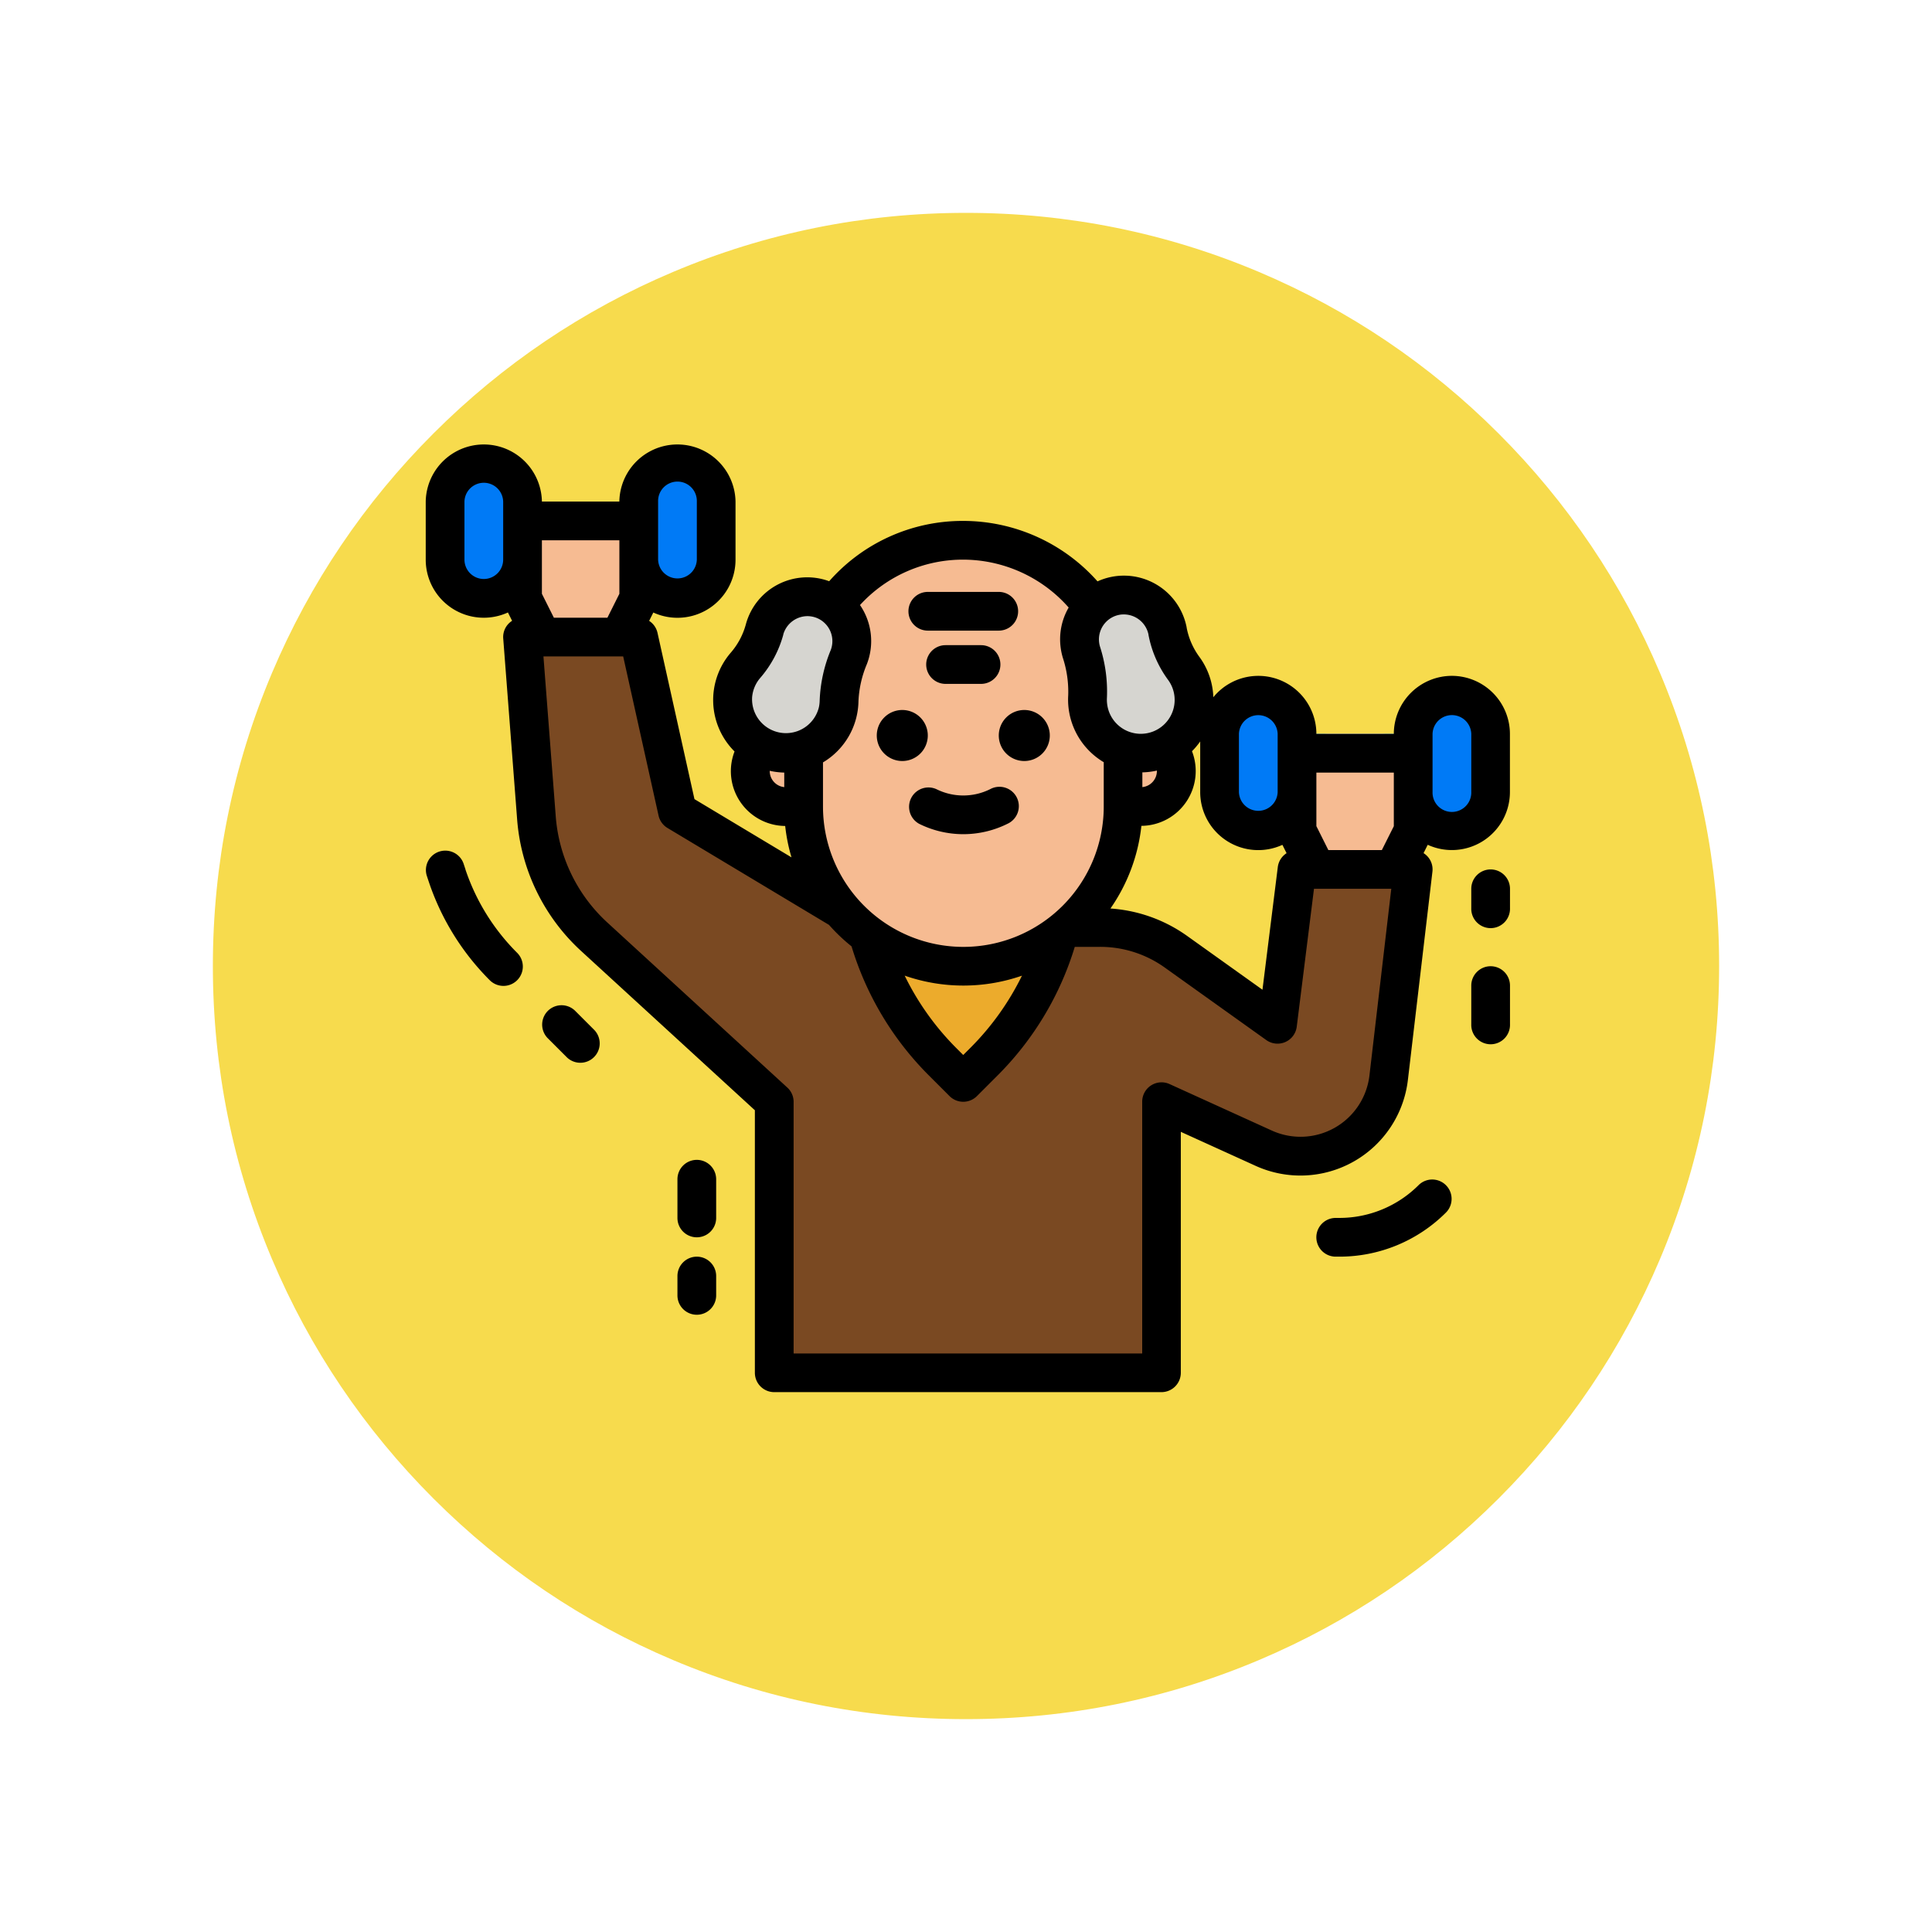 <svg xmlns="http://www.w3.org/2000/svg" xmlns:xlink="http://www.w3.org/1999/xlink" width="108.914" height="108.914" viewBox="0 0 108.914 108.914">
  <defs>
    <filter id="Trazado_874925" x="0" y="0" width="108.914" height="108.914" filterUnits="userSpaceOnUse">
      <feOffset dy="3" input="SourceAlpha"/>
      <feGaussianBlur stdDeviation="3" result="blur"/>
      <feFlood flood-opacity="0.161"/>
      <feComposite operator="in" in2="blur"/>
      <feComposite in="SourceGraphic"/>
    </filter>
  </defs>
  <g id="Grupo_1112871" data-name="Grupo 1112871" transform="translate(5871 8860)">
    <g transform="matrix(1, 0, 0, 1, -5871, -8860)" filter="url(#Trazado_874925)">
      <g id="Trazado_874925-2" data-name="Trazado 874925" transform="translate(9 6)" fill="#f6d530" opacity="0.859">
        <path d="M 45.457 89.414 C 39.522 89.414 33.766 88.252 28.347 85.96 C 23.113 83.746 18.412 80.577 14.375 76.539 C 10.337 72.502 7.168 67.801 4.954 62.567 C 2.662 57.149 1.5 51.392 1.5 45.457 C 1.5 39.522 2.662 33.766 4.954 28.347 C 7.168 23.113 10.337 18.412 14.375 14.375 C 18.412 10.337 23.113 7.168 28.347 4.954 C 33.766 2.662 39.522 1.5 45.457 1.5 C 51.392 1.5 57.148 2.662 62.566 4.954 C 67.8 7.168 72.502 10.337 76.539 14.375 C 80.576 18.412 83.746 23.113 85.96 28.347 C 88.252 33.766 89.414 39.522 89.414 45.457 C 89.414 51.392 88.252 57.149 85.96 62.567 C 83.746 67.801 80.576 72.502 76.539 76.539 C 72.502 80.577 67.8 83.746 62.566 85.96 C 57.148 88.252 51.392 89.414 45.457 89.414 Z" stroke="none"/>
        <path d="M 45.457 3 C 39.724 3 34.164 4.122 28.932 6.335 C 23.876 8.473 19.335 11.535 15.435 15.435 C 11.535 19.335 8.473 23.876 6.335 28.932 C 4.122 34.164 3 39.724 3 45.457 C 3 51.19 4.122 56.75 6.335 61.982 C 8.473 67.038 11.535 71.579 15.435 75.479 C 19.335 79.379 23.876 82.441 28.932 84.579 C 34.164 86.792 39.724 87.914 45.457 87.914 C 51.19 87.914 56.75 86.792 61.982 84.579 C 67.037 82.441 71.578 79.379 75.478 75.479 C 79.378 71.579 82.44 67.038 84.578 61.982 C 86.791 56.75 87.914 51.19 87.914 45.457 C 87.914 39.724 86.791 34.164 84.578 28.932 C 82.44 23.876 79.378 19.335 75.478 15.435 C 71.578 11.535 67.037 8.473 61.982 6.335 C 56.75 4.122 51.19 3 45.457 3 M 45.457 0 C 70.562 0 90.914 20.352 90.914 45.457 L 90.914 45.457 C 90.914 70.562 70.562 90.914 45.457 90.914 C 20.352 90.914 0 70.562 0 45.457 L 0 45.457 C 0 20.352 20.352 0 45.457 0 Z" stroke="none" fill="#fff"/>
      </g>
    </g>
    <g id="Grupo_1112537" data-name="Grupo 1112537" transform="translate(-5878.998 -8907)">
      <path id="Trazado_903887" data-name="Trazado 903887" d="M384,192h8.732v2.183H384Z" transform="translate(-303.976 -103.628)" fill="#007af6"/>
      <path id="Trazado_903888" data-name="Trazado 903888" d="M64,96h8.732v2.183H64Z" transform="translate(-27.636 -20.726)" fill="#007af6"/>
      <path id="Trazado_903889" data-name="Trazado 903889" d="M91.647,168.373l-10.915-6.549L78.549,152H72l.783,10.185a10.172,10.172,0,0,0,3.269,6.718L86.19,178.2v15.281h21.83V178.2l5.767,2.622a5,5,0,0,0,7.04-3.971l1.382-11.749H115.66l-1.091,8.732-5.718-4.084a7.373,7.373,0,0,0-4.286-1.373H91.647Z" transform="translate(-34.544 -69.085)" fill="#7a4922"/>
      <path id="Trazado_903890" data-name="Trazado 903890" d="M214.111,272a16.248,16.248,0,0,0,4.274,7.548l1.184,1.184,1.184-1.184A16.248,16.248,0,0,0,225.026,272Z" transform="translate(-157.266 -172.713)" fill="#ecab2c"/>
      <rect id="Rectángulo_405215" data-name="Rectángulo 405215" width="18.01" height="24.013" rx="9.005" transform="translate(53.298 77.457)" fill="#f6bb92"/>
      <path id="Trazado_903891" data-name="Trazado 903891" d="M320.11,192.67h.531v4h-.531Z" transform="translate(-248.803 -104.206)" fill="#dca782"/>
      <g id="Grupo_1112536" data-name="Grupo 1112536" transform="translate(50.296 88.463)">
        <path id="Trazado_903892" data-name="Trazado 903892" d="M184,192.67h.561v4H184Z" transform="translate(-181.559 -192.67)" fill="#f6bb92"/>
        <path id="Trazado_903893" data-name="Trazado 903893" d="M168.111,192.667h1v4h-1a2,2,0,1,1,0-4Z" transform="translate(-166.11 -192.667)" fill="#f6bb92"/>
        <path id="Trazado_903894" data-name="Trazado 903894" d="M2,0H3V4H2A2,2,0,0,1,2,0Z" transform="translate(24.013 4.002) rotate(180)" fill="#f6bb92"/>
      </g>
      <path id="Trazado_903895" data-name="Trazado 903895" d="M164.781,136.066a2.492,2.492,0,0,0-1.363-.712,2.52,2.52,0,0,0-2.826,1.78l-.008.03a5.177,5.177,0,0,1-1.08,2.022,3,3,0,1,0,5.279,2.007,7.205,7.205,0,0,1,.547-2.468,2.5,2.5,0,0,0-.548-2.659Z" transform="translate(-109.483 -54.68)" fill="#d6d5d0"/>
      <path id="Trazado_903896" data-name="Trazado 903896" d="M302.175,137.42a2.5,2.5,0,0,1,4.933-.815l.006.03a5.177,5.177,0,0,0,.916,2.1,3,3,0,1,1-5.422,1.58,7.2,7.2,0,0,0-.349-2.5A2.5,2.5,0,0,1,302.175,137.42Z" transform="translate(-233.296 -54.055)" fill="#d6d5d0"/>
      <rect id="Rectángulo_405216" data-name="Rectángulo 405216" width="5" height="8" rx="2.5" transform="translate(76.559 85.742)" fill="#007af6"/>
      <rect id="Rectángulo_405217" data-name="Rectángulo 405217" width="4" height="8" rx="2" transform="translate(87.559 85.742)" fill="#007af6"/>
      <path id="Trazado_903897" data-name="Trazado 903897" d="M398.549,197.458l-1.091,2.183h-4.366L392,197.458V193.8a1.8,1.8,0,0,1,1.8-1.8h2.95a1.8,1.8,0,0,1,1.8,1.8Z" transform="translate(-310.884 -103.628)" fill="#f6bb92"/>
      <rect id="Rectángulo_405218" data-name="Rectángulo 405218" width="4" height="8" rx="2" transform="translate(33.559 72.742)" fill="#007af6"/>
      <rect id="Rectángulo_405219" data-name="Rectángulo 405219" width="5" height="8" rx="2.5" transform="translate(43.559 72.742)" fill="#007af6"/>
      <path id="Trazado_903898" data-name="Trazado 903898" d="M78.549,101.458l-1.092,2.183H73.092L72,101.458V97.864A1.864,1.864,0,0,1,73.864,96h2.821a1.864,1.864,0,0,1,1.864,1.864v3.593Z" transform="translate(-34.544 -20.726)" fill="#f6bb92"/>
      <path id="Trazado_903899" data-name="Trazado 903899" d="M219.809,185.006a1.438,1.438,0,1,0-1.438-1.438A1.438,1.438,0,0,0,219.809,185.006Z" transform="translate(-160.946 -95.105)"/>
      <path id="Trazado_903900" data-name="Trazado 903900" d="M268.777,183.568a1.438,1.438,0,1,0,1.438-1.438,1.438,1.438,0,0,0-1.438,1.438Z" transform="translate(-204.474 -95.105)"/>
      <path id="Trazado_903901" data-name="Trazado 903901" d="M236.048,214.114a3.4,3.4,0,0,1-3.026,0,1.092,1.092,0,0,0-.976,1.952,5.593,5.593,0,0,0,4.979,0,1.092,1.092,0,1,0-.976-1.952Z" transform="translate(-172.233 -122.625)"/>
      <path id="Trazado_903902" data-name="Trazado 903902" d="M241.87,157.516a1.091,1.091,0,1,0,0-2.183h-2a1.091,1.091,0,1,0,0,2.183Z" transform="translate(-178.567 -71.963)"/>
      <path id="Trazado_903903" data-name="Trazado 903903" d="M232.536,135.516h4a1.091,1.091,0,1,0,0-2.183h-4a1.091,1.091,0,1,0,0,2.183Z" transform="translate(-172.234 -52.965)"/>
      <path id="Trazado_903904" data-name="Trazado 903904" d="M89.85,85.1a3.278,3.278,0,0,0-3.275,3.275H82.209A3.273,3.273,0,0,0,76.4,86.305a4.08,4.08,0,0,0-.781-2.267,4.067,4.067,0,0,1-.724-1.659l0-.015-.006-.028a3.6,3.6,0,0,0-5.018-2.562A10.125,10.125,0,0,0,62.3,76.366a10.022,10.022,0,0,0-7.556,3.4,3.584,3.584,0,0,0-4.689,2.4l-.009.033a4.069,4.069,0,0,1-.854,1.6,4.088,4.088,0,0,0,.217,5.564,3.089,3.089,0,0,0,2.855,4.2,10.021,10.021,0,0,0,.355,1.769l-5.47-3.282-2.081-9.366A1.09,1.09,0,0,0,44.595,82l.235-.47a3.272,3.272,0,0,0,4.634-2.978V75.274a3.275,3.275,0,0,0-6.549,0H38.549a3.275,3.275,0,0,0-6.549,0v3.275a3.272,3.272,0,0,0,4.634,2.978l.235.47a1.081,1.081,0,0,0-.5,1l.783,10.185a11.227,11.227,0,0,0,3.619,7.439l9.784,8.968v14.8a1.092,1.092,0,0,0,1.091,1.091h21.83a1.092,1.092,0,0,0,1.091-1.091V110.806l4.224,1.92a6.1,6.1,0,0,0,8.576-4.837L88.751,96.14a1.082,1.082,0,0,0-.5-1.046l.235-.47a3.272,3.272,0,0,0,4.634-2.978V88.372A3.278,3.278,0,0,0,89.85,85.1Zm-3.275,5.458v3.017L85.9,94.921H82.884l-.675-1.349V90.555h4.366Zm-8.732-2.183a1.092,1.092,0,0,1,2.183,0v3.275a1.092,1.092,0,0,1-2.183,0Zm-2.183.42v2.854a3.272,3.272,0,0,0,4.634,2.978l.235.47a1.09,1.09,0,0,0-.495.783l-.864,6.915-4.227-3.019A8.41,8.41,0,0,0,70.6,98.216a10.034,10.034,0,0,0,1.745-4.66,3.089,3.089,0,0,0,2.852-4.207,4.164,4.164,0,0,0,.467-.557Zm-2.442,1.647c0,.008,0,.017,0,.025a.911.911,0,0,1-.819.905v-.831a4.125,4.125,0,0,0,.817-.1Zm-1.981-8.8a1.423,1.423,0,0,1,1.507,1.127l0,.017a6.231,6.231,0,0,0,1.107,2.544A1.91,1.91,0,1,1,70.415,86.7a1.935,1.935,0,0,1-.013-.367,8.244,8.244,0,0,0-.392-2.883,1.435,1.435,0,0,1-.047-.223,1.41,1.41,0,0,1,1.274-1.586ZM62.3,78.549a7.936,7.936,0,0,1,5.945,2.7,3.559,3.559,0,0,0-.451,2.261h0a3.629,3.629,0,0,0,.12.565,6.132,6.132,0,0,1,.305,2.123A4.1,4.1,0,0,0,70,89.826c.073.05.147.1.222.14v2.5a7.913,7.913,0,1,1-15.827,0V89.979a4.095,4.095,0,0,0,2-3.447,6.043,6.043,0,0,1,.473-2.092,3.591,3.591,0,0,0-.387-3.331,7.853,7.853,0,0,1,5.824-2.56ZM65.613,102a15.2,15.2,0,0,1-2.9,4.062l-.412.412-.412-.412A15.2,15.2,0,0,1,59,102a10.06,10.06,0,0,0,6.618,0ZM50.4,86.3a1.915,1.915,0,0,1,.453-1.078,6.235,6.235,0,0,0,1.306-2.448l0-.017a1.427,1.427,0,0,1,1.361-1.023,1.364,1.364,0,0,1,.23.02,1.4,1.4,0,0,1,.769.4h0a1.41,1.41,0,0,1,.31,1.5,8.245,8.245,0,0,0-.621,2.844,1.936,1.936,0,0,1-.042.365A1.911,1.911,0,0,1,50.4,86.3Zm.993,4.168s0-.01,0-.015a4.126,4.126,0,0,0,.818.1v.82a.911.911,0,0,1-.819-.905ZM45.1,75.274a1.092,1.092,0,1,1,2.183,0v3.275a1.092,1.092,0,0,1-2.183,0Zm-2.183,2.183v3.017l-.675,1.349H39.224l-.675-1.349V77.457h4.366ZM35.274,79.64a1.093,1.093,0,0,1-1.091-1.091V75.274a1.092,1.092,0,0,1,2.183,0v3.275A1.093,1.093,0,0,1,35.274,79.64ZM85.2,107.635a3.912,3.912,0,0,1-5.5,3.1l-5.767-2.622a1.091,1.091,0,0,0-1.543.994V123.3H52.739v-14.19a1.092,1.092,0,0,0-.354-.8L42.247,99.014a9.05,9.05,0,0,1-2.918-6l-.693-9.01h4.495l1.993,8.969a1.092,1.092,0,0,0,.5.7l9.111,5.467a10.18,10.18,0,0,0,1.27,1.21,17.394,17.394,0,0,0,4.34,7.257l1.184,1.184a1.092,1.092,0,0,0,1.544,0l1.184-1.184a17.4,17.4,0,0,0,4.328-7.216l0-.013h1.431a6.247,6.247,0,0,1,3.651,1.17l5.718,4.084a1.091,1.091,0,0,0,1.717-.753l.972-7.776h4.358L85.2,107.635Zm5.741-15.988a1.092,1.092,0,1,1-2.183,0V88.372a1.092,1.092,0,0,1,2.183,0Z" transform="translate(-0.002)"/>
      <path id="Trazado_903905" data-name="Trazado 903905" d="M34.24,241.09l-.115-.346a1.092,1.092,0,0,0-2.071.69l.115.346a14.243,14.243,0,0,0,3.423,5.539,1.092,1.092,0,1,0,1.544-1.544,12.044,12.044,0,0,1-2.9-4.685Z" transform="translate(0 -145.076)"/>
      <path id="Trazado_903906" data-name="Trazado 903906" d="M465.091,288A1.092,1.092,0,0,0,464,289.091v2.183a1.092,1.092,0,1,0,2.183,0v-2.183A1.092,1.092,0,0,0,465.091,288Z" transform="translate(-373.061 -186.53)"/>
      <path id="Trazado_903907" data-name="Trazado 903907" d="M405.777,376.32a6.32,6.32,0,0,1-4.5,1.863h-.187a1.091,1.091,0,1,0,0,2.183h.187a8.489,8.489,0,0,0,6.042-2.5,1.092,1.092,0,0,0-1.544-1.544Z" transform="translate(-317.793 -262.524)"/>
      <path id="Trazado_903908" data-name="Trazado 903908" d="M81.863,304.32a1.092,1.092,0,0,0-1.544,1.544l1.091,1.091a1.092,1.092,0,0,0,1.544-1.544l-1.091-1.091Z" transform="translate(-41.453 -200.347)"/>
      <path id="Trazado_903909" data-name="Trazado 903909" d="M465.091,248A1.092,1.092,0,0,0,464,249.092v1.092a1.092,1.092,0,1,0,2.183,0v-1.092A1.092,1.092,0,0,0,465.091,248Z" transform="translate(-373.061 -151.987)"/>
      <path id="Trazado_903910" data-name="Trazado 903910" d="M137.092,368A1.092,1.092,0,0,0,136,369.091v2.183a1.091,1.091,0,0,0,2.183,0v-2.183A1.092,1.092,0,0,0,137.092,368Z" transform="translate(-89.812 -255.614)"/>
      <path id="Trazado_903911" data-name="Trazado 903911" d="M137.092,408A1.092,1.092,0,0,0,136,409.092v1.091a1.091,1.091,0,1,0,2.183,0v-1.091A1.092,1.092,0,0,0,137.092,408Z" transform="translate(-89.812 -290.157)"/>
    </g>
  </g>
</svg>
